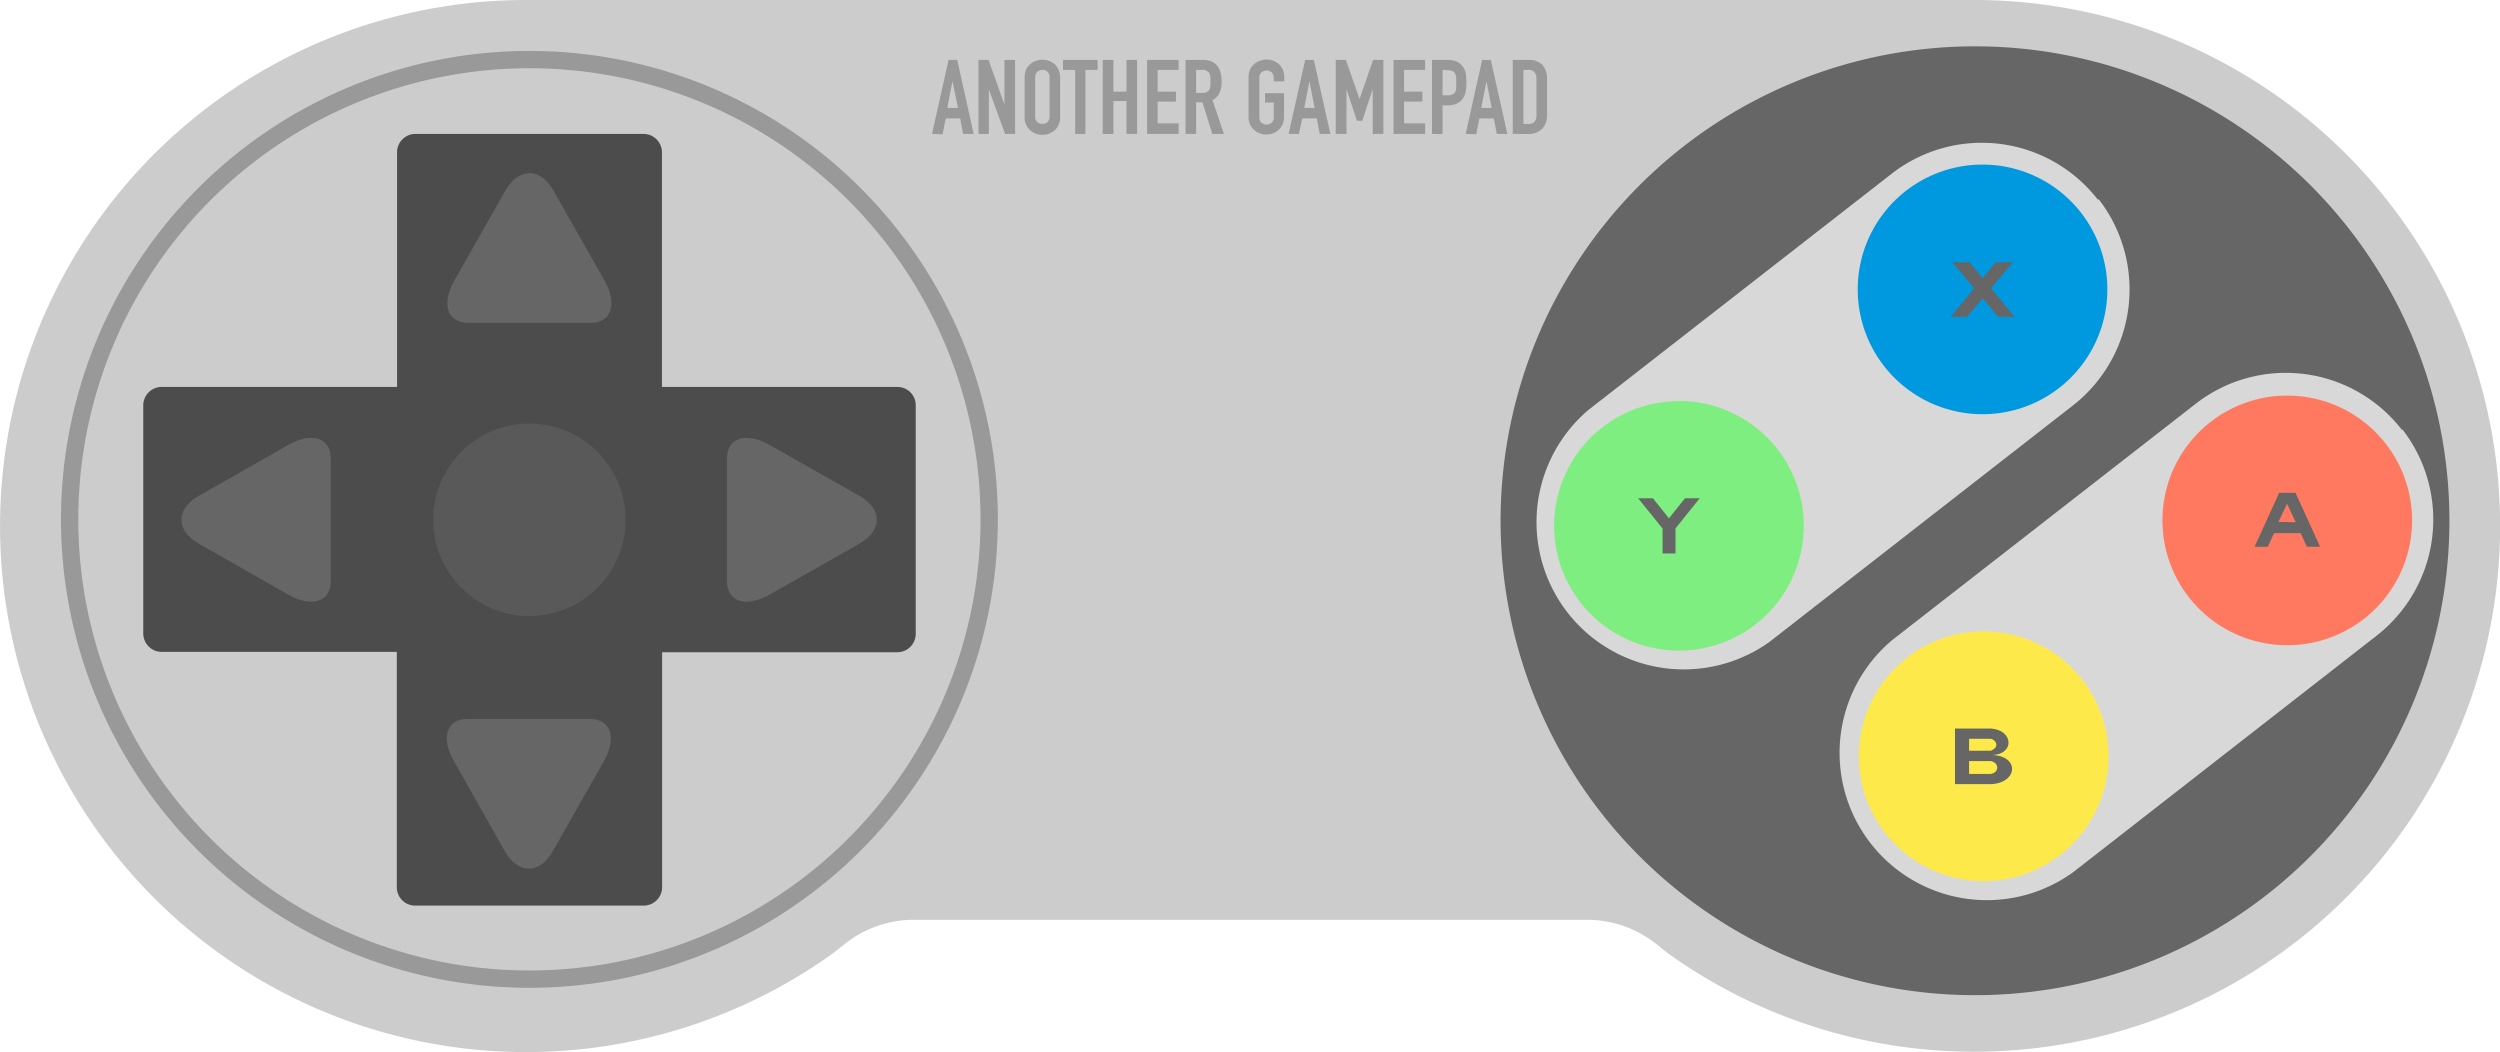 <svg id="controller" xmlns="http://www.w3.org/2000/svg" width="288.62" height="121.46" viewBox="0 0 288.62 121.46">
  <defs>
    <style>
      .cls-1 {
        fill: #ccc;
      }

      .cls-10, .cls-2 {
        fill: #666;
      }

      .cls-3 {
        fill: #d8d8d8;
      }

      .cls-4 {
        fill: #ff7961;
      }

      .cls-5 {
        fill: #0098df;
      }

      .cls-6 {
        fill: #fee94b;
      }

      .cls-7 {
        fill: #7eee80;
      }

      .cls-8 {
        fill: none;
        stroke: #999;
        stroke-width: 2px;
      }

      .cls-9 {
        fill: #4c4c4c;
      }

      .cls-10 {
        opacity: 0.5;
        isolation: isolate;
      }

      .cls-11 {
        fill: #999;
      }

      .cls-12 {
        fill: #ed15ff;
      }

      .cls-13 {
        fill: #a721b2;
      }

      .btn {
        opacity: 0;
      }
    </style>
  </defs>
  <title>controller</title>
  <g id="controller_images" data-name="controller images">
    <path id="controller_bg" data-name="controller bg" class="cls-1" d="M60.76,0H228a60.71,60.71,0,1,1-35.48,110h0l-1.25-1a12.84,12.84,0,0,0-8-2.81H105.54a12.78,12.78,0,0,0-8,2.81l-1.26,1h0A60.73,60.73,0,1,1,60.81,0Z" transform="translate(-0.04 0)"/>
    <g id="action">
      <path id="action_bg" data-name="action bg" class="cls-2" d="M282.82,60.07A54.77,54.77,0,1,1,228,5.35h.05a54.76,54.76,0,0,1,54.77,54.72" transform="translate(-0.04 0)"/>
      <path id="action_bg_2" data-name="action bg 2" class="cls-3" d="M277.4,49.58a17,17,0,0,1-3,23.82l-35,27.28a17,17,0,0,1-20.89-26.8l35-27.25a16.94,16.94,0,0,1,23.79,2.95l0,.05Z" transform="translate(-0.04 0)"/>
      <path id="action_bg_1" data-name="action bg 1" class="cls-3" d="M242.33,23a17,17,0,0,1-3,23.83l-35,27.27a17,17,0,0,1-20.89-26.79l35-27.26a16.94,16.94,0,0,1,23.79,3l0,0Z" transform="translate(-0.04 0)"/>
      <g id="buttons">
        <path id="red" class="cls-4" d="M264.11,45.67a14.41,14.41,0,1,1-14.42,14.4v0A14.41,14.41,0,0,1,264.11,45.67Z" transform="translate(-0.04 0)"/>
        <path id="blue" class="cls-5" d="M228.93,19a14.41,14.41,0,1,1-14.42,14.41A14.41,14.41,0,0,1,228.93,19Z" transform="translate(-0.04 0)"/>
        <path id="yellow" class="cls-6" d="M229.06,72.9a14.41,14.41,0,1,1-14.42,14.41A14.41,14.41,0,0,1,229.06,72.9Z" transform="translate(-0.04 0)"/>
        <path id="green" class="cls-7" d="M193.88,46.29a14.41,14.41,0,1,1-14.42,14.4v0a14.4,14.4,0,0,1,14.42-14.38Z" transform="translate(-0.04 0)"/>
      </g>
      <g id="labels">
        <polygon id="x" class="cls-2" points="227.39 30.29 225.37 30.26 227.91 33.29 225.2 36.58 227.1 36.57 228.89 34.44 230.67 36.57 232.57 36.58 229.86 33.29 232.4 30.26 230.38 30.29 228.89 32.11 227.39 30.29"/>
        <path id="a" class="cls-2" d="M265.08,60.29l-1-2.13-1,2.1Zm-1.91-3.4h1.88l2.84,6.23h-1.53l-.71-1.57h-3.08l-.72,1.58h-1.53Z" transform="translate(-0.04 0)"/>
        <polygon id="y" class="cls-2" points="190.82 57.52 189.12 57.52 191.94 61.02 191.94 63.9 193.43 63.9 193.43 61.01 196.23 57.52 194.53 57.52 192.68 59.84 190.82 57.52"/>
        <path id="b" class="cls-2" d="M229.87,86.67c1.07-.4.62-1.27,0-1.38h-2.5v1.38Zm0,2.68c1-.17,1-1.29,0-1.49h-2.5v1.49Zm-4.13-5.24h4.15c2.59.17,2.76,2.94.18,3.06,3.15.12,2.93,3.23-.18,3.36h-4.15Z" transform="translate(-0.04 0)"/>
      </g>
    </g>
    <g id="d_pad" data-name="d pad">
      <path id="dpad_ring" data-name="dpad ring" class="cls-8" d="M114.24,60A53.08,53.08,0,1,1,61.16,6.88,53.07,53.07,0,0,1,114.24,60h0" transform="translate(-0.04 0)"/>
      <g id="buttons-2">
        <path id="dpad_bg" data-name="dpad bg" class="cls-9" d="M103.63,44.67H76.46V17.57a2.13,2.13,0,0,0-2.11-2.11H48a2.12,2.12,0,0,0-2.12,2.11v27.1H18.69a2.13,2.13,0,0,0-2.11,2.11V73.15a2.13,2.13,0,0,0,2.11,2.11H45.85V102.4a2.12,2.12,0,0,0,2.09,2.15H74.37a2.13,2.13,0,0,0,2.11-2.11V75.3h27.17a2.13,2.13,0,0,0,2.11-2.11V46.82a2.12,2.12,0,0,0-2.09-2.15h0" transform="translate(-0.04 0)"/>
        <path id="right" class="cls-2" d="M23,57.24c-2.69,1.52-2.69,4,0,5.53l10.35,5.9c2.68,1.52,4.88.81,4.88-1.58V52.93c0-2.39-2.2-3.1-4.88-1.58L23,57.24c-2.69,1.52-2.69,4,0,5.53l10.35,5.9c2.68,1.52,4.88.81,4.88-1.58V52.93c0-2.39-2.2-3.1-4.88-1.58Z" transform="translate(-0.04 0)"/>
        <path id="left" class="cls-2" d="M99.25,57.24c2.69,1.52,2.69,4,0,5.53l-10.4,5.9c-2.69,1.52-4.88.81-4.88-1.58V52.93c0-2.39,2.19-3.1,4.88-1.58l10.4,5.89c2.69,1.52,2.69,4,0,5.53l-10.4,5.9c-2.69,1.52-4.88.81-4.88-1.58V52.93c0-2.39,2.19-3.1,4.88-1.58Z" transform="translate(-0.04 0)"/>
        <path id="up" class="cls-2" d="M63.93,22c-1.53-2.68-4-2.68-5.54,0l-5.9,10.39c-1.52,2.69-.81,4.88,1.58,4.88H68.24c2.4,0,3.11-2.19,1.59-4.88L63.93,22c-1.53-2.68-4-2.68-5.54,0l-5.9,10.39c-1.52,2.69-.81,4.88,1.58,4.88H68.24c2.4,0,3.11-2.19,1.59-4.88Z" transform="translate(-0.04 0)"/>
        <path id="down" class="cls-2" d="M63.86,98.23c-1.52,2.69-4,2.69-5.54,0L52.43,87.84C50.9,85.15,51.61,83,54,83H68.18c2.39,0,3.1,2.19,1.58,4.88l-5.9,10.39c-1.52,2.69-4,2.69-5.54,0L52.43,87.84C50.9,85.15,51.61,83,54,83H68.18c2.39,0,3.1,2.19,1.58,4.88Z" transform="translate(-0.04 0)"/>
        <path id="center" class="cls-10" d="M72.27,60a11.11,11.11,0,1,1-11.12-11.1h0A11.12,11.12,0,0,1,72.27,60" transform="translate(-0.04 0)"/>
      </g>
    </g>
    <g id="text_another_game" data-name="text another game">
      <path class="cls-11" d="M107.64,15.46l1.91-8.54h1l1.9,8.54h-1.22l-.34-1.79h-1.67l-.36,1.83Zm3-3L110,9.37h0l-.6,3.09Z" transform="translate(-0.04 0)"/>
      <path class="cls-11" d="M113,15.46V6.92h1.17L116,12.07h0V6.92h1.23v8.54h-1.15l-1.88-5.13h0v5.13Z" transform="translate(-0.04 0)"/>
      <path class="cls-11" d="M118.33,8.93a2.21,2.21,0,0,1,.18-.91,1.9,1.9,0,0,1,1.13-1,2.17,2.17,0,0,1,1.48,0,2.47,2.47,0,0,1,.67.38,2.18,2.18,0,0,1,.46.66,2.21,2.21,0,0,1,.18.91v4.52a2.07,2.07,0,0,1-.18.92,1.94,1.94,0,0,1-.46.64,2.26,2.26,0,0,1-.67.39,2.17,2.17,0,0,1-1.48,0,2,2,0,0,1-.65-.39,1.77,1.77,0,0,1-.48-.64,2.07,2.07,0,0,1-.18-.92Zm1.22,4.52a.84.84,0,0,0,.25.65.88.88,0,0,0,.58.21.83.83,0,0,0,.58-.21.8.8,0,0,0,.25-.65V8.93a.8.8,0,0,0-.25-.65.83.83,0,0,0-.58-.21.88.88,0,0,0-.58.21.84.84,0,0,0-.25.65Z" transform="translate(-0.04 0)"/>
      <path class="cls-11" d="M124.17,15.46V8.07h-1.41V6.92h4V8.07h-1.41v7.39Z" transform="translate(-0.04 0)"/>
      <path class="cls-11" d="M127.35,15.46V6.92h1.23v3.66h1.51V6.92h1.22v8.54h-1.22V11.67h-1.51v3.8Z" transform="translate(-0.04 0)"/>
      <path class="cls-11" d="M132.47,15.46V6.92h3.64V8.07h-2.42v2.51h2.11v1.15h-2.11v2.51h2.42v1.22Z" transform="translate(-0.04 0)"/>
      <path class="cls-11" d="M136.91,15.46V6.92h2c1.44,0,2.16.83,2.16,2.51a3,3,0,0,1-.23,1.28,1.78,1.78,0,0,1-.82.85l1.32,3.9H140l-1.14-3.65h-.73v3.65Zm1.22-7.39v2.66h.7a1.13,1.13,0,0,0,.51-.09.67.67,0,0,0,.3-.25,1,1,0,0,0,.13-.42,2.72,2.72,0,0,0,0-.57,2.72,2.72,0,0,0,0-.57,1.23,1.23,0,0,0-.14-.42,1,1,0,0,0-.86-.34Z" transform="translate(-0.04 0)"/>
      <path class="cls-11" d="M144.18,8.93a2.21,2.21,0,0,1,.18-.91,1.9,1.9,0,0,1,1.13-1A2.21,2.21,0,0,1,147,7a2.41,2.41,0,0,1,.66.38,2,2,0,0,1,.47.66,2.21,2.21,0,0,1,.18.91v.44h-1.22V9a.8.8,0,0,0-.25-.65.91.91,0,0,0-1.16,0,.8.8,0,0,0-.25.65v4.52a.8.8,0,0,0,.25.65.91.91,0,0,0,1.16,0,.8.8,0,0,0,.25-.65V11.84h-1V10.76h2.19v2.69a2.07,2.07,0,0,1-.18.92,1.87,1.87,0,0,1-.47.64,2.14,2.14,0,0,1-2.14.39,2,2,0,0,1-.65-.39,1.77,1.77,0,0,1-.48-.64,2.07,2.07,0,0,1-.18-.92Z" transform="translate(-0.04 0)"/>
      <path class="cls-11" d="M148.81,15.46l1.91-8.54h1l1.91,8.54H152.4l-.34-1.79h-1.67l-.4,1.79Zm3-3-.6-3.09h0l-.6,3.09Z" transform="translate(-0.04 0)"/>
      <path class="cls-11" d="M154.25,15.46V6.92h1.17L157,11.44h0l1.56-4.52h1.19v8.54h-1.23V10.27h0l-1.21,3.67h-.62l-1.2-3.67h0v5.19Z" transform="translate(-0.04 0)"/>
      <path class="cls-11" d="M160.92,15.46V6.92h3.65V8.07h-2.43v2.51h2.11v1.15h-2.11v2.51h2.43v1.22Z" transform="translate(-0.04 0)"/>
      <path class="cls-11" d="M165.36,15.46V6.92h1.83a2.7,2.7,0,0,1,.89.13,1.67,1.67,0,0,1,.7.47,1.72,1.72,0,0,1,.43.78,5,5,0,0,1,.12,1.22,5.61,5.61,0,0,1-.07,1,1.85,1.85,0,0,1-.28.75,1.74,1.74,0,0,1-.67.65,2.21,2.21,0,0,1-1.1.24h-.63v3.33Zm1.22-7.39V11h.59a1.27,1.27,0,0,0,.58-.1.86.86,0,0,0,.3-.3,1.15,1.15,0,0,0,.11-.45V9a1.53,1.53,0,0,0-.11-.47.67.67,0,0,0-.29-.31,1.15,1.15,0,0,0-.55-.11Z" transform="translate(-0.04 0)"/>
      <path class="cls-11" d="M169.25,15.46l1.9-8.54h1l1.91,8.54h-1.22l-.34-1.79h-1.67l-.36,1.83Zm3-3-.6-3.09h0l-.6,3.09Z" transform="translate(-0.04 0)"/>
      <path class="cls-11" d="M174.68,15.46V6.92h1.81a2.13,2.13,0,0,1,1.61.57,2.33,2.33,0,0,1,.54,1.64v4a2.35,2.35,0,0,1-.58,1.77,2.32,2.32,0,0,1-1.67.57Zm1.23-7.39v6.24h.56a.9.9,0,0,0,.73-.26,1.18,1.18,0,0,0,.22-.81V9.13a1.26,1.26,0,0,0-.21-.78.83.83,0,0,0-.74-.28Z" transform="translate(-0.04 0)"/>
    </g>
  </g>
  <g id="hitboxes">
    <g id="hb_action" data-name="hb action">
      <circle id="hb_y" name="y" data-name="hb y" class="btn cls-12" cx="193.19" cy="60.05" r="21.79"/>
      <circle id="hb_x" name="x" data-name="hb x" class="btn cls-12" cx="228.66" cy="33.42" r="21.79"/>
      <circle id="hb_a" name="a" data-name="hb a" class="btn cls-12" cx="264.59" cy="60.05" r="21.79"/>
      <circle id="hb_b" name="b" data-name="hb b" class="btn cls-12" cx="228.66" cy="86.71" r="21.79"/>
    </g>
    <g id="hb_dpad">
      <g id="diag">
        <path id="hb_nw" name="up left" data-parent="hb_n hb_w" class="btn inf cls-13" d="M38.89,51.12,17.54,42.28c-2.79-2.79-2-8.11,1.68-11.82L32.85,16.83c3.71-3.71,9-4.46,11.82-1.67L53.51,36.5c1.63,5.23,2,8.11-1.68,11.82l-1.12,1.12C47,53.15,42.84,52.79,38.89,51.12Z" transform="translate(-0.04 0)"/>
        <path id="hb_se" name="down right" data-parent="hb_s hb_e" class="btn inf cls-13" d="M84.3,67.3l21.35,8.84c2.79,2.79,2,8.11-1.68,11.82L90.34,101.59c-3.71,3.71-9,4.46-11.81,1.67L69.69,81.92c-1.63-5.24-2-8.11,1.67-11.82L72.49,69C76.2,65.27,80.35,65.63,84.3,67.3Z" transform="translate(-0.04 0)"/>
        <path id="hb_ne" name="up right" data-parent="hb_n hb_e" class="btn inf cls-13" d="M69.69,36.5l8.84-21.34c2.78-2.79,8.1-2,11.81,1.67L104,30.46c3.71,3.71,4.47,9,1.68,11.82L84.3,51.12c-5.23,1.63-8.1,2-11.81-1.68l-1.13-1.12C67.65,44.61,68,40.45,69.69,36.5Z" transform="translate(-0.04 0)"/>
        <path id="hb_sw" name="down left" data-parent="hb_s hb_w" class="btn inf cls-13" d="M53.51,81.92l-8.84,21.34c-2.79,2.79-8.11,2-11.82-1.67L19.22,88c-3.71-3.71-4.47-9-1.68-11.82L38.89,67.3c5.23-1.63,8.1-2,11.82,1.68l1.12,1.12C55.54,73.81,55.17,78,53.51,81.92Z" transform="translate(-0.04 0)"/>
      </g>
      <g id="straight">
        <path id="hb_n" name="up" class="btn cls-12" d="M47,42.57,43.86,18.14c0-4.52,4-8.21,8.83-8.21H70.51c4.85,0,8.82,3.69,8.82,8.21L76.15,42.57c0,4.51-8,8.2-12.82,8.2H59.86C55,50.77,47,47.08,47,42.57Z" transform="translate(-0.04 0)"/>
        <path id="hb_e" name="right" class="btn cls-12" d="M78.38,44.8l24.43-3.18c4.52,0,8.21,4,8.21,8.82V68.26c0,4.85-3.69,8.82-8.21,8.82L78.38,73.91c-4.51,0-8.21-8-8.21-12.82V57.62C70.17,52.77,73.87,44.8,78.38,44.8Z" transform="translate(-0.04 0)"/>
        <path id="hb_w" name="left" class="btn cls-12" d="M44.81,73.91,20.38,77.08c-4.51,0-8.21-4-8.21-8.82V50.44c0-4.85,3.7-8.82,8.21-8.82L44.81,44.8c4.52,0,8.21,8,8.21,12.82v3.47C53,65.94,49.33,73.91,44.81,73.91Z" transform="translate(-0.04 0)"/>
        <path id="hb_s" name="down" class="btn cls-12" d="M76.15,76.14l3.18,24.43c0,4.51-4,8.2-8.82,8.2H52.69c-4.86,0-8.83-3.69-8.83-8.2L47,76.14c0-4.52,8-8.21,12.82-8.21h3.47C68.18,67.93,76.15,71.62,76.15,76.14Z" transform="translate(-0.04 0)"/>
      </g>
    </g>
  </g>
</svg>

